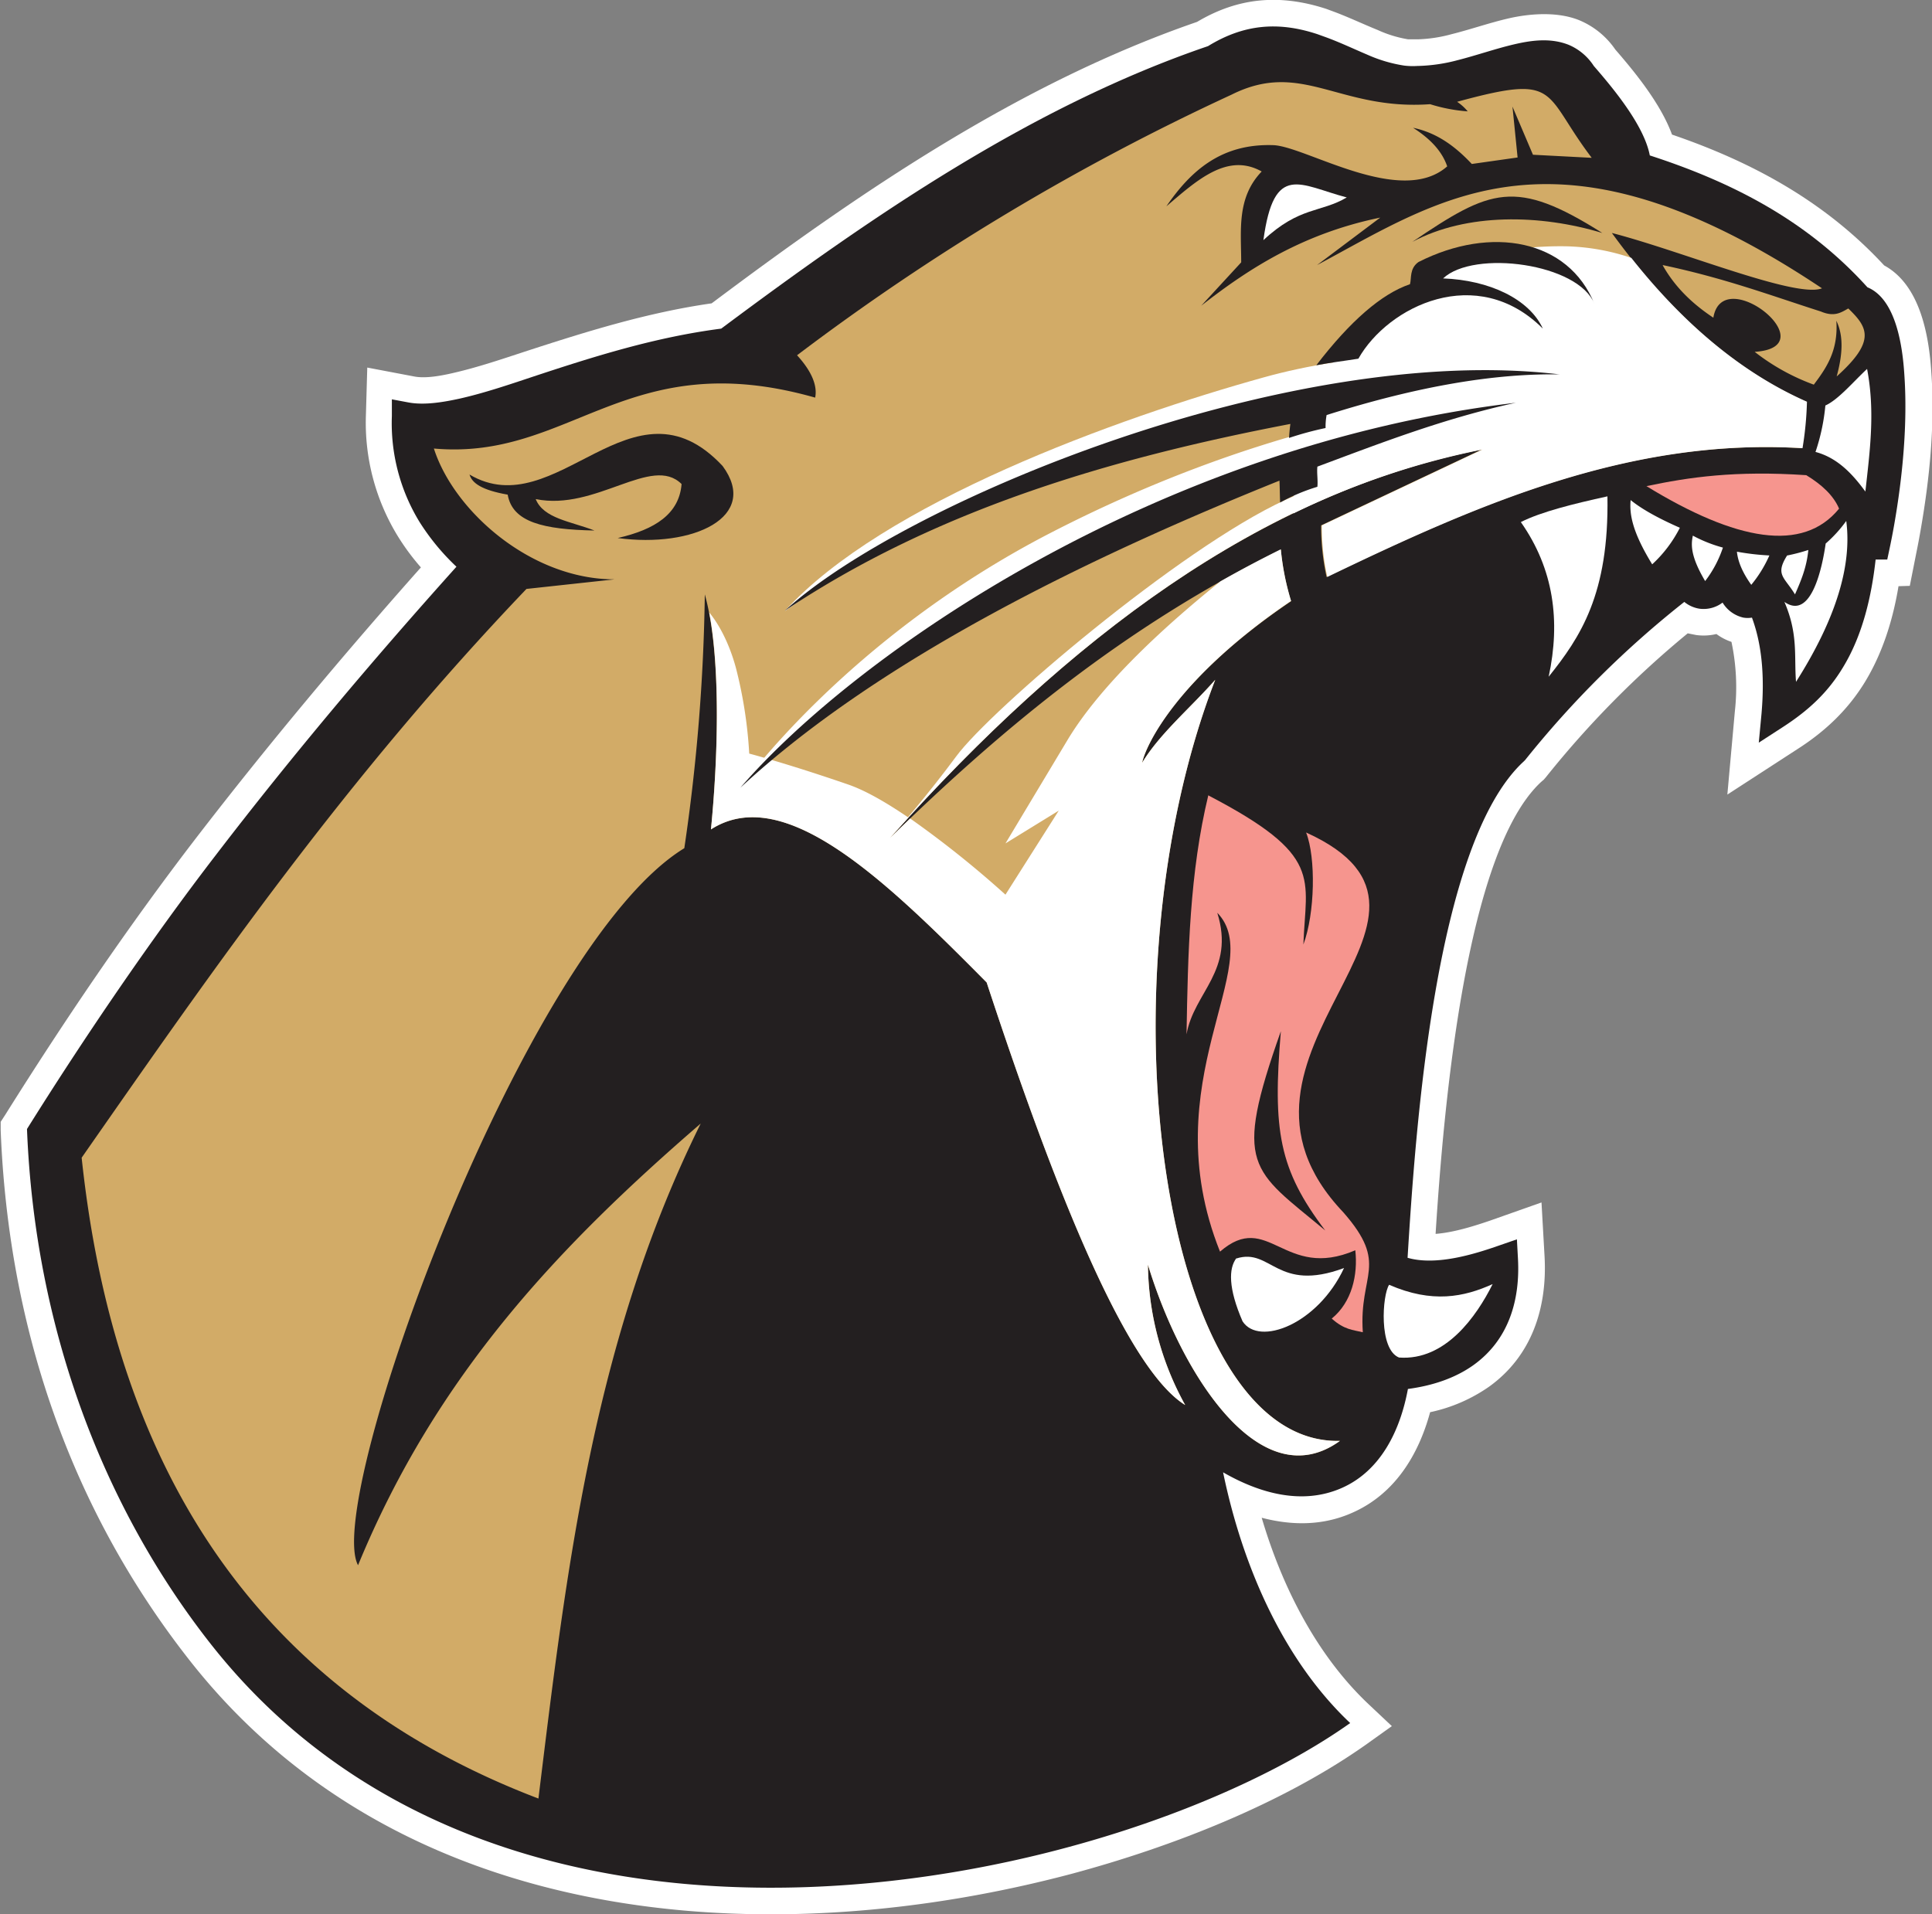 <svg id="Layer_1" data-name="Layer 1" xmlns="http://www.w3.org/2000/svg" viewBox="0 0 565.5 560.3"><rect x="0" y="0" width="565.5" height="560.3" fill="#808080" stroke="none"/><title>Cougar_4c</title><path d="M272.9-108.6c-1.6,9.6-4.5,19.1-9.5,27.5s-11.8,14.9-20.1,20.2L222.8-47.6,225-72a63.8,63.8,0,0,0-1-20.3,15.8,15.8,0,0,1-4.4-2.3,16.1,16.1,0,0,1-5.9.3l-2.5-.5a284,284,0,0,0-41.5,42.1l-.6.7-.7.6c-22.3,20.4-28.7,96.1-31,132.4,5.5-.4,11.9-2.5,16-3.9l15-5.3.9,15.9c.8,14.9-3.7,29-16.2,38a47.1,47.1,0,0,1-17.3,7.5c-3.4,12.5-10.3,23.9-22.7,29.4-8.7,3.9-17.8,3.8-26.6,1.5,6,20.3,16.1,40.2,31.2,54.5l6.9,6.5-7.7,5.5C92.2,248,60,260.5,31,268.3-5.5,278-44.7,282.4-82.4,279.1c-56.9-5-108.7-27.3-144.7-73s-53.3-99.4-55.5-155.4V48.2l1.3-2c17.3-27.6,35.8-54.9,55.6-80.7,21-27.3,43.2-53.8,66.1-79.6a67.9,67.9,0,0,1-6.8-9.2,63.5,63.5,0,0,1-9.3-35.3l.4-14,13.7,2.6c3.5.7,8.4-.3,11.8-1.1,6.9-1.6,13.7-3.9,20.4-6.1,18.1-5.9,36-11.5,54.9-14.2,43.6-32.7,90.2-64.5,142.1-82.4,12.1-7.2,24.3-8.2,37.8-3.8l2.7,1c4.2,1.6,8.2,3.5,12.4,5.2a35.1,35.1,0,0,0,8.8,2.7h3.2a41.8,41.8,0,0,0,9.6-1.5c5.6-1.4,11-3.3,16.6-4.6s14-2.2,20.7.5a23.9,23.9,0,0,1,10.6,8.6c5.9,6.8,13.3,15.9,16.6,24.9,23.7,8.1,44.9,19.7,62.1,38.3,10.5,5.7,13.1,20.4,13.8,31.3,1.1,15.1-.5,31.1-3.1,46q-.6,3.5-1.3,6.9l-1.9,9.6Z" transform="translate(282.8 280.2)" style="fill:#fff;fill-rule:evenodd"/><path d="M266.2-116.4c-1.2,10.8-3.8,22-9.4,31.3-4.5,7.6-10.3,12.9-17.7,17.7L232-62.8l.8-8.5c.8-9.3.5-19.2-2.8-28.1a7.6,7.6,0,0,1-2.5,0,9.6,9.6,0,0,1-6.1-4.4,9.2,9.2,0,0,1-6.7,1.8,9.2,9.2,0,0,1-4.5-2,288.5,288.5,0,0,0-46.6,46.3l-.2.2-.2.2C137.2-33.4,131.5,50.6,129.2,88c8.3,2.4,19.4-1,26.8-3.6l5.2-1.8.3,5.5c.7,12.3-2.7,23.9-13,31.3-5.6,4-12.4,6.1-19.2,7-2.2,11.9-7.8,23.9-19.4,29s-24.1,1.5-34.7-4.6c5.7,27.6,17.7,55,37.2,73.4-66.7,47.3-245.6,88.4-333.4-23-31.5-40-51.6-92.4-53.9-150.9,16.5-26.4,36.2-55.4,55.2-80.1,22.3-29.1,46-57.2,70.5-84.5A67.2,67.2,0,0,1-160-127.4a55.4,55.4,0,0,1-8.1-31v-4.9l4.8.9c4.7.9,10.4-.1,15-1.1,7.1-1.6,14.2-4,21.1-6.3,18.4-6.1,36.2-11.7,55.5-14.2C-28-216.6,18.9-249,70.8-266.7c10.4-6.4,20.5-7.3,32-3.5l2.5.9c4.1,1.5,8.1,3.4,12.1,5.1a42.2,42.2,0,0,0,10.8,3.2,20.9,20.9,0,0,0,4,.1h.3a49.4,49.4,0,0,0,11.4-1.7c5.5-1.4,10.9-3.3,16.4-4.6s10.9-1.9,16,.1a16.3,16.3,0,0,1,7.4,6.2c5.2,6,14.7,17.2,16.4,26.2,24.4,7.9,46.2,19.2,63.7,38.6,8.5,3.5,10.3,17.7,10.8,25.5,1,14.3-.5,30-3,44.2q-.6,3.4-1.3,6.7l-.7,3.3h-3.6" transform="translate(282.8 280.2)" style="fill:#231f20;fill-rule:evenodd"/><path d="M183.1-234l-17.2-.9-6-14.1,1.5,14.9L148-232.2c-4.8-5.1-10.1-9.1-17.2-10.6,4.7,3,8.4,6.6,10,11.3-13.5,11.9-41-5.6-50.7-6.2-15.3-.6-24.3,7.4-31.5,17.9,9-7.7,17.9-15.8,27.9-10.2-7.4,7.7-6,17.3-6,26.6L68.8-190.7c14.3-11.2,30.1-21.2,52.4-25.8l-18.5,13.9c36.4-19.4,70.4-44.9,147.8,6.8-7.6,3-41-10.9-61.5-16.2,17,23.4,35.9,40.1,56.9,49.4a98.4,98.4,0,0,1-1.3,13.6c-50.6-3.1-95.1,16.5-139.1,37.7a67.9,67.9,0,0,1-1.6-15.1l47-22.2C85.4-135.7,29.3-92.6-22.3-34.9,10.2-66.6,46-96.6,92.1-119.3a76.1,76.1,0,0,0,3,15.1C61.9-81.8,52.6-62.2,51.5-56.9c5.2-8.6,14.3-16.2,21.4-24.3C38.5,7.8,57.2,142.9,109.4,141.6,86.2,158.4,63,122.3,53.2,90a86.7,86.7,0,0,0,10.9,41.1c-16.1-10-36-56.4-58.1-123.7C-23.6-22.5-53.2-51.2-74.7-37.4c2.3-23.6,2.8-52.4-1.8-68.8a556.2,556.2,0,0,1-6,74.3c-47,28.7-105.7,190.9-95.5,209.9,23-55.9,59.1-93.7,100.3-129.3-31.6,63.8-39.3,130.7-47.5,197.6-82.1-31.3-124-96-133.7-187.6,38.7-55.5,77.2-111,130.2-166.5l25.8-2.8c-24.6,0-47.1-20.1-52.9-38.3,40.2,3.6,56.4-30.6,111.6-14.9.7-3.5-1-7.7-5.3-12.4A690,690,0,0,1,77.7-252.5c20.6-10.3,31.4,4.7,58.1,2.8a47.9,47.9,0,0,0,11,2.1,14.3,14.3,0,0,0-3.1-2.8c30.4-8.3,24.8-2.8,39.4,16.4" transform="translate(282.8 280.2)" style="fill:#d2ab67;fill-rule:evenodd"/><path d="M-16.9-40.9l-5.4,6,5.9-5.7A296.4,296.4,0,0,1,11.5-18.3L27.1-42.9,11.5-33.3l18-30C39.5-80.1,59.1-97.7,74.4-110q8.6-4.9,17.7-9.4a76.1,76.1,0,0,0,3,15.1C61.9-81.8,52.6-62.2,51.5-56.9c5.2-8.6,14.3-16.2,21.4-24.3C38.5,7.8,57.2,142.9,109.4,141.6,86.2,158.4,63,122.3,53.2,90a86.7,86.7,0,0,0,10.9,41.1c-16.1-10-36-56.4-58.1-123.7C-23.6-22.5-53.2-51.2-74.7-37.4c2.1-21.2,2.7-46.6-.5-63.5,1.5,1.8,5.3,7,7.8,16.2a129.9,129.9,0,0,1,3.9,25.1s11.4,3,28.8,9c5.3,1.8,11.6,5.5,17.9,9.8M194.7-204.7c15.5,19.6,32.6,33.8,51.4,42.1a98.4,98.4,0,0,1-1.3,13.6c-50.6-3.1-95.1,16.5-139.1,37.7a67.9,67.9,0,0,1-1.6-15.1l47-22.2a227.6,227.6,0,0,0-55.3,18.7,150.9,150.9,0,0,1,3-29.9c3.6-16.2,31.2-31.5,31.2-31.5l4.2-4.2c3.3-3.3,10.8-7.8,10.8-7.8s11.4-5.1,30.6-4.8A63.9,63.9,0,0,1,194.7-204.7Z" transform="translate(282.8 280.2)" style="fill:#fff;fill-rule:evenodd"/><path d="M151-148.7C85.7-135.8,29.8-93-21.5-35.8c2.5-2.8,10.3-11.8,18.6-23,10-13.6,65.4-60.8,96.2-75S151-148.7,151-148.7" transform="translate(282.8 280.2)" style="fill:#fff;fill-rule:evenodd"/><path d="M137.7-157S77-142.9,39.5-122.7-22.9-85.6-22.9-85.6-40.2-72.8-48.9-65.8A192.6,192.6,0,0,0-66.1-49.6s30.9-43.7,90.8-74.6,107.4-36.9,115.7-37.6,20.5-.5,20.5-.5-18.6,2.7-23.2,5.3" transform="translate(282.8 280.2)" style="fill:#fff;fill-rule:evenodd"/><path d="M93.6-162.4,30-143.5l-44,18.2-22.8,12.7-16.3,11.3C-24.4-133,44.2-157.8,87-169.7c25.4-7.1,62.5-10.3,85.8-.9,0,0-42-3.5-79.2,8.2" transform="translate(282.8 280.2)" style="fill:#fff;fill-rule:evenodd"/><path d="M70.8-47.4c34,17.7,28.6,24.1,27.9,43.7,3.4-9.1,3.7-25.4.8-32.8C154.1-11.7,66,28,110.4,74.7c13.5,15.4,4.5,17.9,5.7,35.1-2.9-.7-5.4-.7-9.1-4,5.9-4.8,7.7-12.8,6.9-20-20.9,9-25.4-11.9-39.6.4-20-50,14-84-.8-99.2,5.3,17-6.9,23.3-9,35.6.4-23.7.9-47.4,6.4-70.1" transform="translate(282.8 280.2)" style="fill:#f6958e;fill-rule:evenodd"/><path d="M203.9-202.6c18.4,3.9,31.6,8.9,46.3,13.6,4,1.7,6,.2,8-.9,5.7,5.5,8.2,9.5-3.4,19.9,1.6-5.9,2.2-11.6-.1-16.3.6,8.7-2.9,13.8-6.6,18.7a63.3,63.3,0,0,1-17.3-9.6c21.5-1.4-9.4-26.3-12.1-10-7.1-4.7-11.7-9.8-14.8-15.3" transform="translate(282.8 280.2)" style="fill:#d2ab67;fill-rule:evenodd"/><path d="M251.5-161.5c3.8-1.7,8.3-7.1,12.2-10.7,2.4,12.6.8,24.1-.5,35.9-3.8-5.2-8.2-9.9-14.6-11.6a59.7,59.7,0,0,0,2.9-13.7" transform="translate(282.8 280.2)" style="fill:#fff;fill-rule:evenodd"/><path d="M199.2-137.9c12.3-2.6,25.9-4.6,46.7-3.2,4.6,2.8,8,6,9.6,9.8-10.6,13-30.1,9.5-56.4-6.6" transform="translate(282.8 280.2)" style="fill:#f6958e;fill-rule:evenodd"/><path d="M251.6-121.1a39,39,0,0,0,6-6.6c1.7,12.9-2.9,28.5-14.7,47.1-.6-7.5.7-13.9-3.4-23.4,7.9,5.5,11.1-10.2,12.1-17.2" transform="translate(282.8 280.2)" style="fill:#fff;fill-rule:evenodd"/><path d="M162.4-127.4c6-3,15.3-5.3,25.3-7.5.5,28.7-8,41.3-17.2,52.8,3.5-16.3,1.5-31.5-8.1-45.2" transform="translate(282.8 280.2)" style="fill:#fff;fill-rule:evenodd"/><path d="M194.5-133.8c3.1,2.5,7.6,5.1,14.4,8.1a37.8,37.8,0,0,1-8.1,10.7c-5.9-9.6-6.7-14.8-6.3-18.9" transform="translate(282.8 280.2)" style="fill:#fff;fill-rule:evenodd"/><path d="M212.7-123.4a40.9,40.9,0,0,0,8.8,3.5,33.3,33.3,0,0,1-5.2,9.8c-4.2-7.1-4.2-10.5-3.6-13.3" transform="translate(282.8 280.2)" style="fill:#fff;fill-rule:evenodd"/><path d="M225.6-118.7a72,72,0,0,0,9.5,1.1,36.8,36.8,0,0,1-5.3,8.6c-2.5-3.5-3.9-6.7-4.2-9.7" transform="translate(282.8 280.2)" style="fill:#fff;fill-rule:evenodd"/><path d="M240.4-117.6a55.2,55.2,0,0,0,6.1-1.6c-.5,5.2-2.2,9.1-3.9,13-3.1-5.1-5.9-5.7-2.3-11.4" transform="translate(282.8 280.2)" style="fill:#fff;fill-rule:evenodd"/><path d="M111.4-222.4c-13.7-3.6-21.3-10.4-24.4,12.5,10.6-9.9,16.8-8,24.4-12.5" transform="translate(282.8 280.2)" style="fill:#fff;fill-rule:evenodd"/><path d="M-145.4-141.3c25.5,15.1,47.7-30.7,74.1-2.5,11,14.9-8.6,24.1-30.7,21.1,11-2.5,18-7.1,18.7-15.8-8.7-8.7-25.1,8-42.7,4.4,2.3,5.7,10.2,6.5,17.2,9.2-14.9-.3-24-2.4-25.4-10.5-7.4-1.3-10.5-3.3-11.2-6" transform="translate(282.8 280.2)" style="fill:#231f20;fill-rule:evenodd"/><path d="M-66.1-49.6c34-39.4,122.2-100.3,227-112.7-21.2,4.6-40.1,12-58.1,18.7-.2,2,.2,3.9,0,5.9a56.1,56.1,0,0,0-10.9,4.6c-.1-2.1-.1-4.3-.2-6.4C37.8-117.8-24.7-88-66.1-49.6" transform="translate(282.8 280.2)" style="fill:#231f20;fill-rule:evenodd"/><path d="M-53.1-101.4c34.4-31.6,147.4-78.7,226.8-69.2-18.4-.3-40.7,3.2-68.2,11.9a18.8,18.8,0,0,0-.3,3.8A96.2,96.2,0,0,0,94.5-152c.1-1.4.2-2.7.4-4.1-53.3,10.2-104.2,25.4-148,54.7" transform="translate(282.8 280.2)" style="fill:#231f20;fill-rule:evenodd"/><path d="M102.6-173.3c4.3-.8,7.8-1.2,12.2-1.9,8.7-15.4,34.7-28.1,54-8.8-4-8.7-15.7-14.2-29.2-14.7,9-8.5,39.7-4.4,44.3,7.5-7.6-18.9-30.2-23.1-51.5-12.3-2.7,1.9-2,4.8-2.5,6.5-8.3,2.8-17.5,10.8-27.4,23.7" transform="translate(282.8 280.2)" style="fill:#231f20;fill-rule:evenodd"/><path d="M130.6-209.4c22.9-15.5,30.1-18.7,55.6-2.6-18.2-5.5-39.7-5.9-55.6,2.6" transform="translate(282.8 280.2)" style="fill:#231f20;fill-rule:evenodd"/><path d="M123.8,95.9c-2,3-3.1,18.9,2.9,21.3,13.6,1,22.7-12.1,27.4-21.5-8.4,3.8-17.7,5.7-30.3.2" transform="translate(282.8 280.2)" style="fill:#fff;fill-rule:evenodd"/><path d="M79.1,88.2C89.3,85,90.9,98.3,110.6,91c-7.7,16.5-24.9,23-29.7,15.6-4.2-9.7-4.1-15.5-1.8-18.5" transform="translate(282.8 280.2)" style="fill:#fff;fill-rule:evenodd"/><path d="M92.1,21.7C78,61.6,83.5,62,105.1,80c-13.6-17.9-15.4-29.4-13-58.2" transform="translate(282.8 280.2)" style="fill:#231f20;fill-rule:evenodd"/></svg>